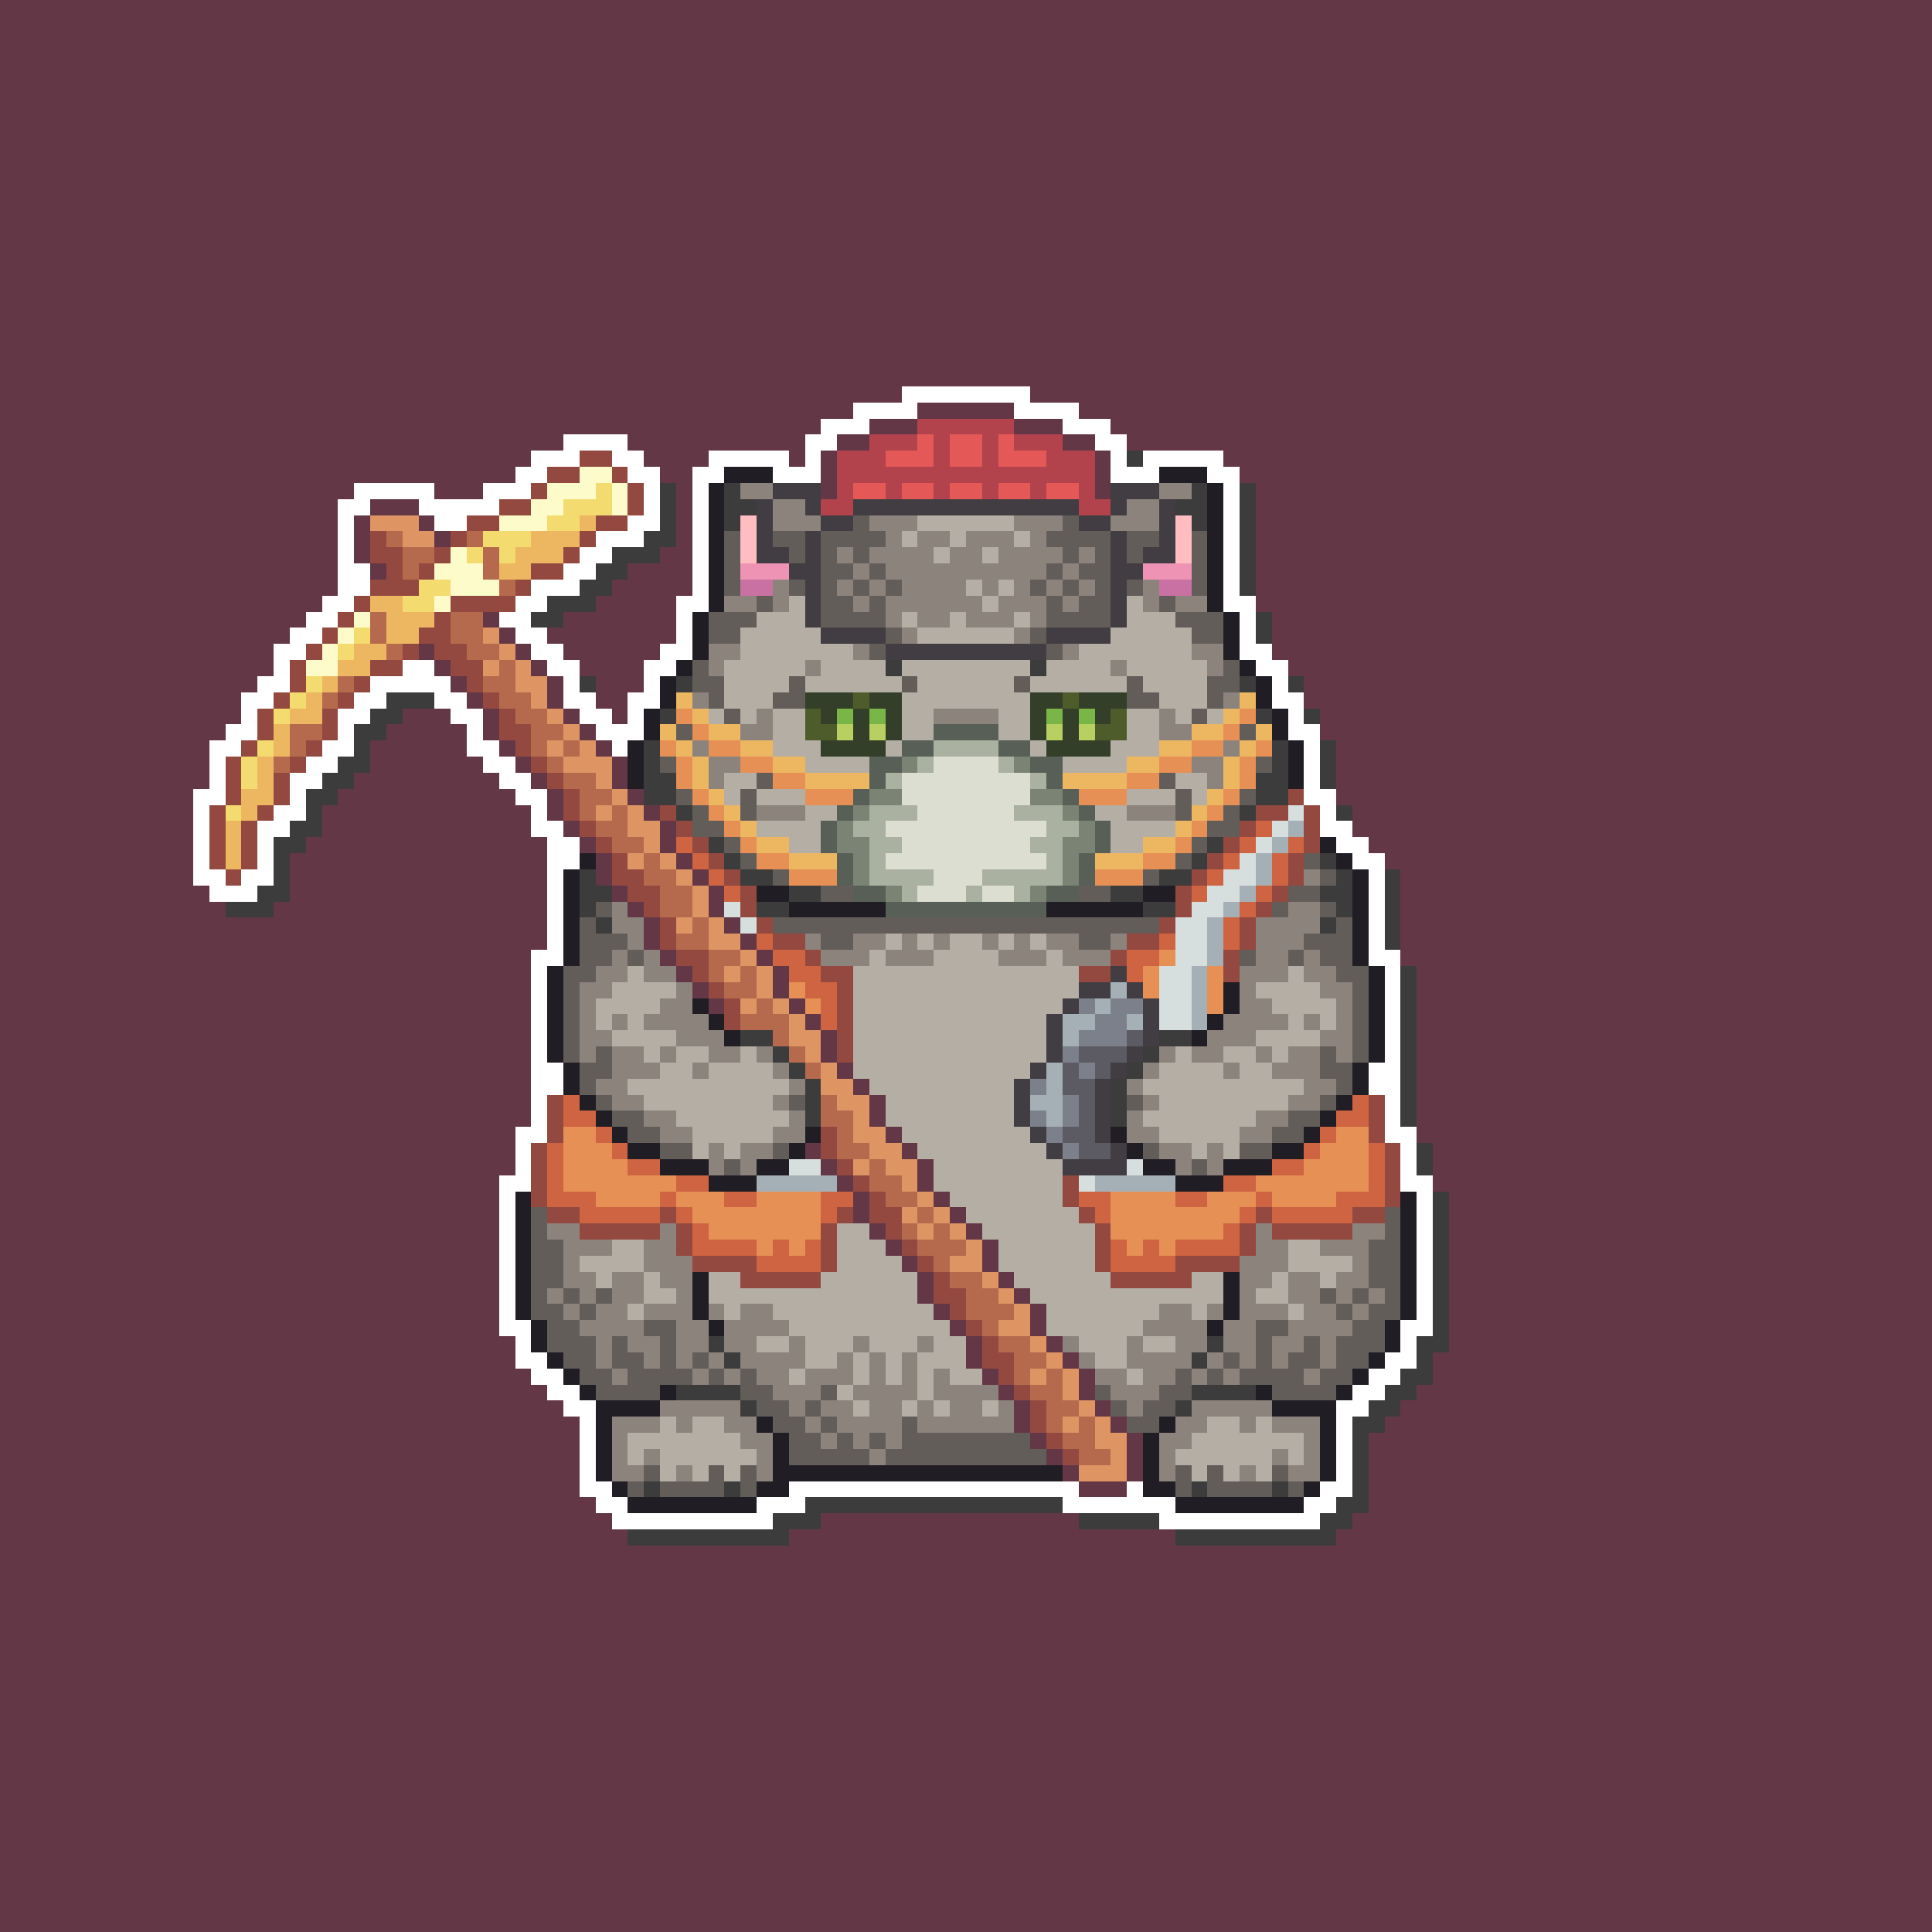 <svg xmlns="http://www.w3.org/2000/svg" shape-rendering="crispEdges" viewBox="0 -0.5 120 120" style="width:100%;height:100%;transform:translate3d(0,0,0);content-visibility:visible">
  <rect x="0" y="-0.5" width="120" height="120" fill="#333333" stroke="none"/>
  <path stroke="#643747" d="M0,0 h120 M0,1 h120 M0,2 h120 M0,3 h120 M0,4 h120 M0,5 h120 
    M0,6 h120 M0,7 h120 M0,8 h120 M0,9 h120 M0,10 h120 M0,11 h120 M0,12 h120 M0,13 h120 
    M0,14 h120 M0,15 h120 M0,16 h120 M0,17 h120 M0,18 h120 M0,19 h120 M0,20 h120 
    M0,21 h120 M0,22 h120 M0,23 h120 M0,24 h56 M64,24 h56 M0,25 h53 M57,25 h6 M67,25 h53 
    M0,26 h51 M54,26 h3 M63,26 h3 M69,26 h51 M0,27 h35 M39,27 h11 M52,27 h2 M66,27 h2 
    M70,27 h50 M0,28 h33 M40,28 h4 M49,28 h1 M51,28 h1 M68,28 h1 M76,28 h44 M0,29 h32 
    M41,29 h2 M51,29 h1 M68,29 h1 M77,29 h43 M0,30 h22 M27,30 h3 M42,30 h1 M51,30 h1 
    M68,30 h1 M78,30 h42 M0,31 h21 M23,31 h3 M42,31 h1 M78,31 h42 M0,32 h21 M22,32 h1 
    M26,32 h1 M42,32 h1 M78,32 h42 M0,33 h21 M22,33 h1 M27,33 h1 M42,33 h1 M78,33 h42 
    M0,34 h21 M22,34 h1 M41,34 h2 M78,34 h42 M0,35 h21 M23,35 h1 M39,35 h4 M78,35 h42 
    M0,36 h21 M38,36 h5 M78,36 h42 M0,37 h20 M37,37 h5 M78,37 h42 M0,38 h19 M30,38 h1 
    M35,38 h7 M79,38 h41 M0,39 h18 M31,39 h1 M34,39 h8 M79,39 h41 M0,40 h17 M26,40 h1 
    M32,40 h1 M35,40 h6 M79,40 h41 M0,41 h17 M27,41 h1 M33,41 h1 M36,41 h4 M80,41 h40 
    M0,42 h16 M28,42 h1 M34,42 h1 M37,42 h3 M81,42 h39 M0,43 h15 M29,43 h1 M34,43 h1 
    M37,43 h2 M81,43 h39 M0,44 h15 M25,44 h3 M30,44 h1 M35,44 h1 M38,44 h1 M82,44 h38 
    M0,45 h14 M24,45 h5 M30,45 h1 M36,45 h1 M82,45 h38 M0,46 h13 M23,46 h6 M31,46 h1 
    M37,46 h1 M83,46 h37 M0,47 h13 M23,47 h7 M32,47 h1 M38,47 h1 M83,47 h37 M0,48 h13 
    M22,48 h9 M33,48 h1 M38,48 h1 M83,48 h37 M0,49 h12 M21,49 h11 M34,49 h1 M39,49 h1 
    M83,49 h37 M0,50 h12 M20,50 h13 M34,50 h1 M40,50 h1 M84,50 h36 M0,51 h12 M20,51 h13 
    M35,51 h1 M41,51 h1 M84,51 h36 M0,52 h12 M19,52 h15 M36,52 h1 M41,52 h1 M85,52 h35 
    M0,53 h12 M18,53 h16 M37,53 h1 M42,53 h1 M86,53 h34 M0,54 h12 M18,54 h16 M37,54 h1 
    M43,54 h1 M87,54 h33 M0,55 h13 M18,55 h16 M38,55 h1 M44,55 h1 M87,55 h33 M0,56 h14 
    M17,56 h17 M39,56 h1 M44,56 h1 M87,56 h33 M0,57 h34 M40,57 h1 M45,57 h1 M87,57 h33 
    M0,58 h34 M40,58 h1 M46,58 h1 M87,58 h33 M0,59 h33 M41,59 h1 M47,59 h1 M87,59 h33 
    M0,60 h33 M42,60 h1 M48,60 h1 M88,60 h32 M0,61 h33 M43,61 h1 M48,61 h1 M88,61 h32 
    M0,62 h33 M44,62 h1 M49,62 h1 M88,62 h32 M0,63 h33 M50,63 h1 M88,63 h32 M0,64 h33 
    M51,64 h1 M88,64 h32 M0,65 h33 M51,65 h1 M88,65 h32 M0,66 h33 M52,66 h1 M88,66 h32 
    M0,67 h33 M53,67 h1 M88,67 h32 M0,68 h33 M54,68 h1 M88,68 h32 M0,69 h33 M54,69 h1 
    M88,69 h32 M0,70 h32 M55,70 h1 M88,70 h32 M0,71 h32 M50,71 h1 M56,71 h1 M89,71 h31 
    M0,72 h32 M51,72 h1 M57,72 h1 M89,72 h31 M0,73 h31 M52,73 h1 M57,73 h1 M89,73 h31 
    M0,74 h31 M53,74 h1 M58,74 h1 M90,74 h30 M0,75 h31 M53,75 h1 M59,75 h1 M90,75 h30 
    M0,76 h31 M54,76 h1 M60,76 h1 M90,76 h30 M0,77 h31 M55,77 h1 M61,77 h1 M90,77 h30 
    M0,78 h31 M56,78 h1 M61,78 h1 M90,78 h30 M0,79 h31 M57,79 h1 M62,79 h1 M90,79 h30 
    M0,80 h31 M57,80 h1 M63,80 h1 M90,80 h30 M0,81 h31 M58,81 h1 M64,81 h1 M90,81 h30 
    M0,82 h31 M59,82 h1 M64,82 h1 M90,82 h30 M0,83 h32 M60,83 h1 M65,83 h1 M90,83 h30 
    M0,84 h32 M60,84 h1 M66,84 h1 M89,84 h31 M0,85 h33 M61,85 h1 M67,85 h1 M89,85 h31 
    M0,86 h34 M62,86 h1 M67,86 h1 M88,86 h32 M0,87 h35 M63,87 h1 M68,87 h1 M87,87 h33 
    M0,88 h36 M63,88 h1 M69,88 h1 M86,88 h34 M0,89 h36 M64,89 h1 M70,89 h1 M85,89 h35 
    M0,90 h36 M65,90 h1 M70,90 h1 M85,90 h35 M0,91 h36 M66,91 h1 M70,91 h1 M85,91 h35 
    M0,92 h36 M67,92 h3 M85,92 h35 M0,93 h37 M85,93 h35 M0,94 h38 M51,94 h16 M84,94 h36 
    M0,95 h39 M49,95 h24 M83,95 h37 M0,96 h120 M0,97 h120 M0,98 h120 M0,99 h120 
    M0,100 h120 M0,101 h120 M0,102 h120 M0,103 h120 M0,104 h120 M0,105 h120 M0,106 h120 
    M0,107 h120 M0,108 h120 M0,109 h120 M0,110 h120 M0,111 h120 M0,112 h120 M0,113 h120 
    M0,114 h120 M0,115 h120 M0,116 h120 M0,117 h120 M0,118 h120 M0,119 h120"/>
  <path stroke="#ffffff" d="M56,24 h8 M53,25 h4 M63,25 h4 M51,26 h3 M66,26 h3 M35,27 h4 
    M50,27 h2 M68,27 h2 M33,28 h3 M38,28 h2 M44,28 h5 M50,28 h1 M69,28 h1 M71,28 h5 
    M32,29 h2 M39,29 h2 M43,29 h2 M48,29 h3 M69,29 h3 M75,29 h2 M22,30 h5 M30,30 h3 
    M40,30 h1 M43,30 h1 M76,30 h1 M21,31 h2 M26,31 h5 M40,31 h1 M43,31 h1 M76,31 h1 
    M21,32 h1 M27,32 h2 M39,32 h2 M43,32 h1 M76,32 h1 M21,33 h1 M37,33 h3 M43,33 h1 
    M76,33 h1 M21,34 h1 M36,34 h2 M43,34 h1 M76,34 h1 M21,35 h2 M35,35 h2 M43,35 h1 
    M76,35 h1 M21,36 h2 M33,36 h3 M43,36 h1 M76,36 h1 M20,37 h2 M32,37 h2 M42,37 h2 
    M76,37 h2 M19,38 h2 M31,38 h2 M42,38 h1 M77,38 h1 M18,39 h2 M32,39 h2 M42,39 h1 
    M77,39 h1 M17,40 h2 M33,40 h2 M41,40 h2 M77,40 h2 M17,41 h1 M25,41 h2 M34,41 h2 
    M40,41 h2 M78,41 h2 M16,42 h2 M23,42 h5 M35,42 h1 M40,42 h1 M79,42 h1 M15,43 h2 
    M22,43 h2 M27,43 h2 M35,43 h2 M39,43 h2 M79,43 h2 M15,44 h1 M21,44 h2 M28,44 h2 
    M36,44 h2 M39,44 h1 M80,44 h1 M14,45 h2 M21,45 h1 M29,45 h1 M37,45 h3 M80,45 h2 
    M13,46 h2 M20,46 h2 M29,46 h2 M38,46 h1 M81,46 h1 M13,47 h1 M19,47 h2 M30,47 h2 
    M81,47 h1 M13,48 h1 M18,48 h2 M31,48 h2 M81,48 h1 M12,49 h2 M18,49 h1 M32,49 h2 
    M81,49 h2 M12,50 h1 M17,50 h2 M33,50 h1 M82,50 h1 M12,51 h1 M16,51 h2 M33,51 h2 
    M82,51 h2 M12,52 h1 M16,52 h1 M34,52 h2 M83,52 h2 M12,53 h1 M16,53 h1 M34,53 h2 
    M84,53 h2 M12,54 h2 M15,54 h2 M34,54 h1 M85,54 h1 M13,55 h3 M34,55 h1 M85,55 h1 
    M34,56 h1 M85,56 h1 M34,57 h1 M85,57 h1 M34,58 h1 M85,58 h1 M33,59 h2 M85,59 h2 
    M33,60 h1 M86,60 h1 M33,61 h1 M86,61 h1 M33,62 h1 M86,62 h1 M33,63 h1 M86,63 h1 
    M33,64 h1 M86,64 h1 M33,65 h1 M86,65 h1 M33,66 h2 M85,66 h2 M33,67 h2 M85,67 h2 
    M33,68 h1 M86,68 h1 M33,69 h1 M86,69 h1 M32,70 h2 M86,70 h2 M32,71 h1 M87,71 h1 
    M32,72 h1 M87,72 h1 M31,73 h2 M87,73 h2 M31,74 h1 M88,74 h1 M31,75 h1 M88,75 h1 
    M31,76 h1 M88,76 h1 M31,77 h1 M88,77 h1 M31,78 h1 M88,78 h1 M31,79 h1 M88,79 h1 
    M31,80 h1 M88,80 h1 M31,81 h1 M88,81 h1 M31,82 h2 M87,82 h2 M32,83 h1 M87,83 h1 
    M32,84 h2 M86,84 h2 M33,85 h2 M85,85 h2 M34,86 h2 M84,86 h2 M35,87 h2 M83,87 h2 
    M36,88 h1 M83,88 h1 M36,89 h1 M83,89 h1 M36,90 h1 M83,90 h1 M36,91 h1 M83,91 h1 
    M36,92 h2 M49,92 h18 M70,92 h1 M82,92 h2 M37,93 h2 M47,93 h3 M66,93 h7 M81,93 h2 
    M38,94 h10 M72,94 h10"/>
  <path stroke="#b2434d" d="M57,26 h6 M54,27 h3 M58,27 h1 M61,27 h1 M63,27 h3 M52,28 h3 
    M58,28 h1 M61,28 h1 M65,28 h3 M52,29 h16 M52,30 h1 M55,30 h1 M58,30 h1 M61,30 h1 
    M64,30 h1 M67,30 h1 M51,31 h2 M67,31 h2"/>
  <path stroke="#e55858" d="M57,27 h1 M59,27 h2 M62,27 h1 M55,28 h3 M59,28 h2 M62,28 h3 
    M53,30 h2 M56,30 h2 M59,30 h2 M62,30 h2 M65,30 h2"/>
  <path stroke="#944940" d="M36,28 h2 M34,29 h2 M38,29 h1 M33,30 h1 M39,30 h1 M31,31 h2 
    M39,31 h1 M29,32 h2 M37,32 h2 M23,33 h1 M28,33 h1 M36,33 h1 M23,34 h2 M27,34 h1 
    M35,34 h1 M24,35 h1 M26,35 h1 M33,35 h2 M23,36 h3 M32,36 h1 M22,37 h1 M28,37 h4 
    M21,38 h1 M27,38 h1 M20,39 h1 M26,39 h2 M19,40 h1 M25,40 h1 M27,40 h2 M18,41 h1 
    M23,41 h2 M28,41 h2 M18,42 h1 M22,42 h1 M29,42 h1 M17,43 h1 M21,43 h1 M30,43 h1 
    M16,44 h1 M20,44 h1 M31,44 h1 M16,45 h1 M20,45 h1 M31,45 h2 M15,46 h1 M19,46 h1 
    M32,46 h1 M14,47 h1 M18,47 h1 M33,47 h1 M14,48 h1 M17,48 h1 M34,48 h1 M14,49 h1 
    M17,49 h1 M35,49 h1 M80,49 h1 M13,50 h1 M16,50 h1 M35,50 h1 M41,50 h1 M78,50 h2 
    M81,50 h1 M13,51 h1 M15,51 h1 M36,51 h1 M42,51 h1 M77,51 h1 M81,51 h1 M13,52 h1 
    M15,52 h1 M37,52 h1 M43,52 h1 M76,52 h1 M81,52 h1 M13,53 h1 M15,53 h1 M38,53 h1 
    M44,53 h1 M75,53 h1 M80,53 h1 M14,54 h1 M38,54 h2 M45,54 h1 M74,54 h1 M80,54 h1 
    M39,55 h2 M46,55 h1 M73,55 h1 M79,55 h1 M40,56 h1 M46,56 h1 M73,56 h1 M78,56 h1 
    M41,57 h1 M47,57 h1 M72,57 h1 M77,57 h1 M41,58 h1 M48,58 h2 M70,58 h2 M77,58 h1 
    M42,59 h2 M50,59 h1 M69,59 h1 M76,59 h1 M43,60 h1 M51,60 h2 M67,60 h2 M76,60 h1 
    M44,61 h1 M52,61 h1 M45,62 h1 M52,62 h1 M45,63 h1 M52,63 h1 M52,64 h1 M52,65 h1 
    M34,68 h1 M85,68 h1 M34,69 h1 M85,69 h1 M34,70 h1 M51,70 h1 M85,70 h1 M33,71 h1 
    M51,71 h1 M86,71 h1 M33,72 h1 M52,72 h1 M86,72 h1 M33,73 h1 M53,73 h1 M66,73 h1 
    M86,73 h1 M33,74 h1 M54,74 h1 M66,74 h1 M86,74 h1 M34,75 h2 M41,75 h1 M52,75 h1 
    M54,75 h2 M67,75 h1 M78,75 h1 M84,75 h2 M36,76 h5 M42,76 h1 M51,76 h1 M55,76 h1 
    M68,76 h1 M77,76 h1 M79,76 h5 M42,77 h1 M51,77 h1 M56,77 h1 M68,77 h1 M77,77 h1 
    M43,78 h4 M51,78 h1 M57,78 h1 M68,78 h1 M73,78 h4 M46,79 h5 M58,79 h1 M69,79 h5 
    M58,80 h2 M59,81 h1 M60,82 h1 M61,83 h1 M61,84 h2 M62,85 h1 M63,86 h1 M64,87 h1 
    M64,88 h1 M65,89 h1 M66,90 h1"/>
  <path stroke="#3c3c3c" d="M70,28 h1 M41,30 h1 M45,30 h1 M74,30 h1 M77,30 h1 M41,31 h1 
    M45,31 h2 M73,31 h2 M77,31 h1 M41,32 h1 M45,32 h1 M74,32 h1 M77,32 h1 M40,33 h2 
    M77,33 h1 M38,34 h3 M77,34 h1 M37,35 h2 M77,35 h1 M36,36 h2 M77,36 h1 M34,37 h3 
    M33,38 h2 M78,38 h1 M78,39 h1 M55,41 h1 M64,41 h1 M36,42 h1 M42,42 h1 M77,42 h1 
    M80,42 h1 M24,43 h3 M23,44 h2 M41,44 h1 M78,44 h1 M81,44 h1 M22,45 h2 M22,46 h1 
    M40,46 h1 M79,46 h1 M82,46 h1 M21,47 h2 M40,47 h1 M79,47 h1 M82,47 h1 M20,48 h2 
    M40,48 h2 M78,48 h2 M82,48 h1 M19,49 h2 M40,49 h2 M78,49 h2 M19,50 h1 M42,50 h1 
    M77,50 h1 M83,50 h1 M18,51 h2 M17,52 h2 M44,52 h1 M75,52 h1 M17,53 h1 M45,53 h1 
    M74,53 h1 M82,53 h1 M17,54 h1 M36,54 h1 M46,54 h2 M72,54 h2 M83,54 h1 M86,54 h1 
    M16,55 h2 M36,55 h2 M49,55 h2 M69,55 h2 M82,55 h2 M86,55 h1 M14,56 h3 M36,56 h1 
    M47,56 h2 M71,56 h2 M83,56 h1 M86,56 h1 M37,57 h1 M82,57 h1 M86,57 h1 M86,58 h1 
    M87,60 h1 M87,61 h1 M87,62 h1 M87,63 h1 M46,64 h2 M72,64 h2 M87,64 h1 M48,65 h1 
    M71,65 h1 M87,65 h1 M49,66 h1 M70,66 h1 M87,66 h1 M50,67 h1 M69,67 h1 M87,67 h1 
    M50,68 h1 M69,68 h1 M87,68 h1 M50,69 h1 M69,69 h1 M87,69 h1 M88,71 h1 M88,72 h1 
    M89,74 h1 M89,75 h1 M89,76 h1 M89,77 h1 M89,78 h1 M89,79 h1 M89,80 h1 M89,81 h1 
    M89,82 h1 M44,83 h1 M75,83 h1 M88,83 h2 M45,84 h1 M74,84 h1 M88,84 h1 M87,85 h2 
    M42,86 h4 M74,86 h4 M86,86 h2 M46,87 h1 M73,87 h1 M85,87 h2 M84,88 h2 M84,89 h1 
    M84,90 h1 M84,91 h1 M40,92 h1 M45,92 h1 M74,92 h1 M79,92 h1 M84,92 h1 M50,93 h16 
    M83,93 h2 M48,94 h3 M67,94 h5 M82,94 h2 M39,95 h10 M73,95 h10"/>
  <path stroke="#fcfbc9" d="M36,29 h2 M34,30 h3 M38,30 h1 M33,31 h2 M38,31 h1 M31,32 h3 
    M28,34 h1 M27,35 h3 M28,36 h3 M27,37 h1 M22,38 h1 M21,39 h1 M20,40 h1 M19,41 h2"/>
  <path stroke="#211d25" d="M45,29 h3 M72,29 h3 M44,30 h1 M75,30 h1 M44,31 h1 M75,31 h1 
    M44,32 h1 M75,32 h1 M44,33 h1 M75,33 h1 M44,34 h1 M75,34 h1 M44,35 h1 M75,35 h1 
    M44,36 h1 M75,36 h1 M44,37 h1 M75,37 h1 M43,38 h1 M76,38 h1 M43,39 h1 M76,39 h1 
    M43,40 h1 M76,40 h1 M42,41 h1 M77,41 h1 M41,42 h1 M78,42 h1 M41,43 h1 M78,43 h1 
    M40,44 h1 M79,44 h1 M40,45 h1 M79,45 h1 M39,46 h1 M80,46 h1 M39,47 h1 M80,47 h1 
    M39,48 h1 M80,48 h1 M82,52 h1 M36,53 h1 M83,53 h1 M35,54 h1 M84,54 h1 M35,55 h1 
    M47,55 h2 M71,55 h2 M84,55 h1 M35,56 h1 M49,56 h6 M65,56 h6 M84,56 h1 M35,57 h1 
    M84,57 h1 M35,58 h1 M84,58 h1 M35,59 h1 M84,59 h1 M34,60 h1 M85,60 h1 M34,61 h1 
    M76,61 h1 M85,61 h1 M34,62 h1 M43,62 h1 M76,62 h1 M85,62 h1 M34,63 h1 M44,63 h1 
    M75,63 h1 M85,63 h1 M34,64 h1 M45,64 h1 M74,64 h1 M85,64 h1 M34,65 h1 M85,65 h1 
    M35,66 h1 M84,66 h1 M35,67 h1 M84,67 h1 M36,68 h1 M83,68 h1 M37,69 h1 M82,69 h1 
    M38,70 h1 M50,70 h1 M69,70 h1 M81,70 h1 M39,71 h2 M49,71 h1 M70,71 h1 M79,71 h2 
    M41,72 h3 M47,72 h2 M71,72 h2 M76,72 h3 M44,73 h3 M73,73 h3 M32,74 h1 M87,74 h1 
    M32,75 h1 M87,75 h1 M32,76 h1 M87,76 h1 M32,77 h1 M87,77 h1 M32,78 h1 M87,78 h1 
    M32,79 h1 M43,79 h1 M76,79 h1 M87,79 h1 M32,80 h1 M43,80 h1 M76,80 h1 M87,80 h1 
    M32,81 h1 M43,81 h1 M76,81 h1 M87,81 h1 M33,82 h1 M44,82 h1 M75,82 h1 M86,82 h1 
    M33,83 h1 M86,83 h1 M34,84 h1 M85,84 h1 M35,85 h1 M84,85 h1 M36,86 h1 M41,86 h1 
    M78,86 h1 M83,86 h1 M37,87 h4 M79,87 h4 M37,88 h1 M47,88 h1 M72,88 h1 M82,88 h1 
    M37,89 h1 M48,89 h1 M71,89 h1 M82,89 h1 M37,90 h1 M48,90 h1 M71,90 h1 M82,90 h1 
    M37,91 h1 M48,91 h18 M71,91 h1 M82,91 h1 M38,92 h1 M47,92 h2 M71,92 h2 M81,92 h1 
    M39,93 h8 M73,93 h8"/>
  <path stroke="#f3db6f" d="M37,30 h1 M35,31 h3 M34,32 h2 M30,33 h3 M29,34 h1 M31,34 h1 
    M26,36 h2 M25,37 h2 M22,39 h1 M21,40 h1 M19,42 h1 M18,43 h1 M17,44 h1 M16,46 h1 
    M15,47 h1 M15,48 h1 M14,50 h1"/>
  <path stroke="#8d837d" d="M46,30 h2 M72,30 h2 M48,31 h2 M70,31 h2 M48,32 h3 M54,32 h3 
    M63,32 h3 M69,32 h3 M55,33 h1 M57,33 h2 M60,33 h3 M64,33 h1 M52,34 h1 M54,34 h4 
    M59,34 h2 M62,34 h4 M67,34 h1 M53,35 h1 M55,35 h10 M66,35 h1 M48,36 h1 M52,36 h1 
    M54,36 h1 M56,36 h4 M61,36 h1 M63,36 h1 M65,36 h1 M67,36 h1 M71,36 h1 M45,37 h2 
    M48,37 h1 M53,37 h1 M55,37 h6 M62,37 h3 M66,37 h1 M71,37 h1 M73,37 h2 M55,38 h1 
    M57,38 h2 M60,38 h3 M64,38 h1 M56,39 h1 M63,39 h1 M44,40 h2 M53,40 h1 M66,40 h1 
    M74,40 h2 M44,41 h1 M50,41 h1 M69,41 h1 M75,41 h1 M43,43 h1 M76,43 h1 M47,44 h1 
    M58,44 h4 M72,44 h1 M46,45 h2 M72,45 h2 M43,46 h1 M76,46 h1 M44,47 h2 M74,47 h2 
    M44,48 h1 M75,48 h1 M47,50 h3 M70,50 h3 M81,54 h1 M38,56 h1 M80,56 h2 M38,57 h2 
    M78,57 h4 M39,58 h1 M50,58 h1 M53,58 h2 M56,58 h1 M58,58 h1 M61,58 h1 M63,58 h1 
    M65,58 h2 M69,58 h1 M78,58 h3 M38,59 h1 M40,59 h1 M51,59 h3 M55,59 h3 M62,59 h3 
    M66,59 h3 M78,59 h2 M81,59 h1 M37,60 h2 M40,60 h2 M77,60 h3 M81,60 h2 M36,61 h2 
    M42,61 h1 M77,61 h1 M82,61 h2 M36,62 h1 M41,62 h2 M77,62 h2 M83,62 h1 M36,63 h1 
    M38,63 h1 M40,63 h4 M76,63 h4 M81,63 h1 M83,63 h1 M36,64 h2 M42,64 h3 M75,64 h3 
    M82,64 h2 M36,65 h1 M38,65 h2 M41,65 h1 M44,65 h2 M47,65 h1 M72,65 h1 M74,65 h2 
    M78,65 h1 M80,65 h2 M83,65 h1 M38,66 h3 M43,66 h1 M48,66 h1 M71,66 h1 M76,66 h1 
    M79,66 h3 M37,67 h2 M49,67 h1 M70,67 h1 M81,67 h2 M38,68 h2 M48,68 h1 M71,68 h1 
    M80,68 h2 M40,69 h2 M49,69 h1 M70,69 h1 M78,69 h2 M41,70 h2 M48,70 h2 M70,70 h2 
    M77,70 h2 M44,71 h1 M46,71 h2 M72,71 h2 M75,71 h1 M44,72 h1 M46,72 h1 M73,72 h1 
    M75,72 h1 M34,76 h2 M41,76 h1 M78,76 h1 M84,76 h2 M35,77 h3 M40,77 h2 M78,77 h2 
    M82,77 h3 M35,78 h1 M40,78 h3 M77,78 h3 M84,78 h1 M35,79 h2 M38,79 h2 M41,79 h2 
    M77,79 h2 M80,79 h2 M83,79 h2 M34,80 h1 M36,80 h1 M38,80 h2 M42,80 h1 M77,80 h1 
    M80,80 h2 M83,80 h1 M85,80 h1 M35,81 h1 M37,81 h2 M40,81 h3 M44,81 h1 M46,81 h2 
    M72,81 h2 M75,81 h1 M77,81 h3 M81,81 h2 M84,81 h1 M36,82 h4 M42,82 h2 M45,82 h4 
    M71,82 h4 M76,82 h2 M80,82 h4 M37,83 h1 M39,83 h2 M42,83 h2 M45,83 h2 M49,83 h1 
    M53,83 h1 M57,83 h1 M66,83 h1 M70,83 h1 M73,83 h2 M76,83 h2 M79,83 h2 M82,83 h1 
    M37,84 h1 M40,84 h1 M42,84 h1 M44,84 h1 M46,84 h4 M52,84 h1 M54,84 h1 M56,84 h1 
    M67,84 h1 M70,84 h4 M75,84 h1 M77,84 h1 M79,84 h1 M82,84 h1 M38,85 h1 M43,85 h1 
    M45,85 h1 M47,85 h2 M50,85 h3 M54,85 h1 M56,85 h1 M58,85 h1 M68,85 h2 M71,85 h2 
    M74,85 h1 M76,85 h1 M81,85 h1 M48,86 h3 M53,86 h4 M58,86 h4 M69,86 h3 M41,87 h5 
    M49,87 h1 M51,87 h2 M54,87 h2 M57,87 h1 M59,87 h2 M62,87 h1 M70,87 h1 M74,87 h5 
    M38,88 h3 M42,88 h1 M45,88 h2 M50,88 h1 M52,88 h4 M57,88 h6 M73,88 h2 M77,88 h1 
    M79,88 h3 M38,89 h1 M46,89 h2 M51,89 h1 M53,89 h1 M55,89 h1 M72,89 h2 M81,89 h1 
    M38,90 h1 M40,90 h1 M47,90 h1 M54,90 h1 M72,90 h1 M79,90 h1 M81,90 h1 M38,91 h2 
    M42,91 h1 M47,91 h1 M72,91 h1 M77,91 h1 M80,91 h2"/>
  <path stroke="#413d42" d="M48,30 h3 M69,30 h3 M47,31 h1 M50,31 h1 M53,31 h14 
    M69,31 h1 M72,31 h1 M47,32 h1 M51,32 h2 M67,32 h2 M72,32 h1 M47,33 h1 M50,33 h1 
    M69,33 h1 M72,33 h1 M47,34 h2 M50,34 h1 M69,34 h1 M71,34 h2 M49,35 h2 M69,35 h2 
    M50,36 h1 M69,36 h1 M50,37 h1 M69,37 h1 M50,38 h1 M69,38 h1 M51,39 h4 M65,39 h4 
    M55,40 h10 M69,60 h1 M67,61 h2 M70,61 h1 M66,62 h1 M71,62 h1 M65,63 h1 M71,63 h1 
    M65,64 h1 M71,64 h1 M65,65 h1 M70,65 h1 M64,66 h1 M69,66 h1 M63,67 h1 M68,67 h1 
    M63,68 h1 M68,68 h1 M63,69 h1 M68,69 h1 M64,70 h1 M68,70 h1 M65,71 h1 M69,71 h1 
    M66,72 h4"/>
  <path stroke="#de9463" d="M23,32 h3 M25,33 h2 M30,39 h1 M31,40 h1 M30,41 h1 M32,41 h1 
    M32,42 h2 M33,43 h1 M34,44 h1 M35,45 h1 M34,46 h1 M36,46 h1 M35,47 h3 M37,48 h1 
    M38,49 h1 M37,50 h1 M39,50 h1 M39,51 h2 M40,52 h1 M39,53 h1 M41,53 h1 M42,54 h1 
    M43,55 h1 M43,56 h1 M42,57 h1 M44,57 h1 M44,58 h2 M46,59 h1 M45,60 h1 M47,60 h1 
    M47,61 h1 M46,62 h1 M48,62 h1 M49,63 h1 M49,64 h2 M50,65 h1 M51,66 h1 M51,67 h2 
    M52,68 h2 M53,69 h1 M53,70 h2 M54,71 h2 M53,72 h1 M55,72 h2 M56,73 h1 M57,74 h1 
    M56,75 h1 M58,75 h1 M57,76 h1 M59,76 h1 M60,77 h1 M59,78 h2 M61,79 h1 M62,80 h1 
    M63,81 h1 M62,82 h2 M64,83 h1 M65,84 h1 M64,85 h1 M66,85 h1 M66,86 h1 M67,87 h1 
    M66,88 h1 M68,88 h1 M68,89 h2 M69,90 h1 M67,91 h3"/>
  <path stroke="#edb762" d="M36,32 h1 M33,33 h3 M32,34 h3 M31,35 h2 M23,37 h2 M24,38 h3 
    M24,39 h2 M22,40 h2 M21,41 h2 M20,42 h1 M19,43 h1 M42,43 h1 M77,43 h1 M18,44 h2 
    M43,44 h1 M76,44 h1 M17,45 h1 M41,45 h1 M44,45 h2 M74,45 h2 M78,45 h1 M17,46 h1 
    M42,46 h1 M46,46 h2 M72,46 h2 M77,46 h1 M16,47 h1 M43,47 h1 M48,47 h2 M70,47 h2 
    M76,47 h1 M16,48 h1 M43,48 h1 M50,48 h4 M66,48 h4 M76,48 h1 M15,49 h2 M44,49 h1 
    M75,49 h1 M15,50 h1 M45,50 h1 M74,50 h1 M14,51 h1 M46,51 h1 M73,51 h1 M14,52 h1 
    M47,52 h2 M71,52 h2 M14,53 h1 M49,53 h3 M68,53 h3"/>
  <path stroke="#ffbdc1" d="M46,32 h1 M73,32 h1 M46,33 h1 M73,33 h1 M46,34 h1 M73,34 h1"/>
  <path stroke="#635d5a" d="M53,32 h1 M66,32 h1 M45,33 h1 M48,33 h2 M51,33 h4 M65,33 h4 
    M70,33 h2 M74,33 h1 M45,34 h1 M49,34 h1 M51,34 h1 M53,34 h1 M66,34 h1 M68,34 h1 
    M70,34 h1 M74,34 h1 M45,35 h1 M51,35 h2 M54,35 h1 M65,35 h1 M67,35 h2 M74,35 h1 
    M45,36 h1 M49,36 h1 M51,36 h1 M53,36 h1 M55,36 h1 M64,36 h1 M66,36 h1 M68,36 h1 
    M70,36 h1 M74,36 h1 M47,37 h1 M51,37 h2 M54,37 h1 M65,37 h1 M67,37 h2 M72,37 h1 
    M44,38 h3 M51,38 h4 M65,38 h4 M73,38 h3 M44,39 h2 M55,39 h1 M64,39 h1 M74,39 h2 
    M54,40 h1 M65,40 h1 M43,41 h1 M76,41 h1 M43,42 h2 M49,42 h1 M56,42 h1 M63,42 h1 
    M70,42 h1 M75,42 h2 M44,43 h1 M48,43 h2 M70,43 h2 M75,43 h1 M45,44 h1 M74,44 h1 
    M42,45 h1 M77,45 h1 M41,47 h1 M78,47 h1 M47,48 h1 M72,48 h1 M42,49 h1 M46,49 h1 
    M73,49 h1 M77,49 h1 M43,50 h1 M46,50 h1 M73,50 h1 M76,50 h1 M43,51 h2 M75,51 h2 
    M45,52 h1 M74,52 h1 M46,53 h1 M73,53 h1 M81,53 h1 M48,54 h1 M71,54 h1 M82,54 h1 
    M51,55 h2 M67,55 h2 M80,55 h2 M37,56 h1 M79,56 h1 M82,56 h1 M36,57 h1 M48,57 h24 
    M83,57 h1 M36,58 h3 M51,58 h2 M67,58 h2 M81,58 h3 M36,59 h2 M39,59 h1 M77,59 h1 
    M80,59 h1 M82,59 h2 M35,60 h2 M83,60 h2 M35,61 h1 M84,61 h1 M35,62 h1 M84,62 h1 
    M35,63 h1 M84,63 h1 M35,64 h1 M84,64 h1 M35,65 h1 M37,65 h1 M82,65 h1 M84,65 h1 
    M36,66 h2 M82,66 h2 M36,67 h1 M83,67 h1 M37,68 h1 M49,68 h1 M70,68 h1 M82,68 h1 
    M38,69 h2 M80,69 h2 M39,70 h2 M79,70 h2 M41,71 h2 M48,71 h1 M71,71 h1 M77,71 h2 
    M45,72 h1 M74,72 h1 M33,75 h1 M86,75 h1 M33,76 h1 M86,76 h1 M33,77 h2 M85,77 h2 
    M33,78 h2 M85,78 h2 M33,79 h2 M85,79 h2 M33,80 h1 M35,80 h1 M37,80 h1 M82,80 h1 
    M84,80 h1 M86,80 h1 M33,81 h2 M36,81 h1 M83,81 h1 M85,81 h2 M34,82 h2 M40,82 h2 
    M78,82 h2 M84,82 h2 M34,83 h3 M38,83 h1 M41,83 h1 M78,83 h1 M81,83 h1 M83,83 h3 
    M35,84 h2 M38,84 h2 M41,84 h1 M43,84 h1 M76,84 h1 M78,84 h1 M80,84 h2 M83,84 h2 
    M36,85 h2 M39,85 h4 M44,85 h1 M46,85 h1 M73,85 h1 M75,85 h1 M77,85 h4 M82,85 h2 
    M37,86 h4 M46,86 h2 M51,86 h1 M68,86 h1 M72,86 h2 M79,86 h4 M47,87 h2 M50,87 h1 
    M69,87 h1 M71,87 h2 M48,88 h2 M51,88 h1 M56,88 h1 M70,88 h2 M49,89 h2 M52,89 h1 
    M54,89 h1 M56,89 h8 M49,90 h5 M55,90 h10 M40,91 h1 M44,91 h1 M46,91 h1 M73,91 h1 
    M75,91 h1 M79,91 h1 M39,92 h1 M41,92 h4 M46,92 h1 M73,92 h1 M75,92 h4 M80,92 h1"/>
  <path stroke="#b4aea4" d="M57,32 h6 M56,33 h1 M59,33 h1 M63,33 h1 M58,34 h1 M61,34 h1 
    M60,36 h1 M62,36 h1 M49,37 h1 M61,37 h1 M70,37 h1 M47,38 h3 M56,38 h1 M59,38 h1 
    M63,38 h1 M70,38 h3 M46,39 h5 M57,39 h6 M69,39 h5 M46,40 h7 M67,40 h7 M45,41 h5 
    M51,41 h4 M56,41 h8 M65,41 h4 M70,41 h5 M45,42 h4 M50,42 h6 M57,42 h6 M64,42 h6 
    M71,42 h4 M45,43 h3 M56,43 h8 M72,43 h3 M44,44 h1 M46,44 h1 M48,44 h2 M56,44 h2 
    M62,44 h2 M70,44 h2 M73,44 h1 M75,44 h1 M48,45 h2 M56,45 h2 M62,45 h2 M70,45 h2 
    M48,46 h3 M55,46 h1 M64,46 h1 M69,46 h3 M50,47 h4 M66,47 h4 M45,48 h2 M73,48 h2 
    M45,49 h1 M47,49 h3 M70,49 h3 M74,49 h1 M50,50 h2 M68,50 h2 M47,51 h4 M69,51 h4 
    M49,52 h2 M69,52 h2 M55,58 h1 M57,58 h1 M59,58 h2 M62,58 h1 M64,58 h1 M54,59 h1 
    M58,59 h4 M65,59 h1 M39,60 h1 M53,60 h14 M80,60 h1 M38,61 h4 M53,61 h14 M78,61 h4 
    M37,62 h4 M53,62 h13 M79,62 h4 M37,63 h1 M39,63 h1 M53,63 h12 M80,63 h1 M82,63 h1 
    M38,64 h4 M53,64 h12 M78,64 h4 M40,65 h1 M42,65 h2 M46,65 h1 M53,65 h12 M73,65 h1 
    M76,65 h2 M79,65 h1 M41,66 h2 M44,66 h4 M53,66 h11 M72,66 h4 M77,66 h2 M39,67 h10 
    M54,67 h9 M71,67 h10 M40,68 h8 M55,68 h8 M72,68 h8 M42,69 h7 M55,69 h8 M71,69 h7 
    M43,70 h5 M56,70 h8 M72,70 h5 M43,71 h1 M45,71 h1 M57,71 h8 M74,71 h1 M76,71 h1 
    M58,72 h8 M58,73 h8 M59,74 h7 M60,75 h7 M52,76 h2 M61,76 h7 M38,77 h2 M52,77 h3 
    M62,77 h6 M80,77 h2 M36,78 h4 M52,78 h4 M62,78 h6 M80,78 h4 M37,79 h1 M40,79 h1 
    M44,79 h2 M51,79 h6 M63,79 h6 M74,79 h2 M79,79 h1 M82,79 h1 M40,80 h2 M44,80 h13 
    M64,80 h12 M78,80 h2 M39,81 h1 M45,81 h1 M48,81 h10 M65,81 h7 M74,81 h1 M80,81 h1 
    M49,82 h10 M65,82 h6 M47,83 h2 M50,83 h3 M54,83 h3 M58,83 h2 M67,83 h3 M71,83 h2 
    M50,84 h2 M53,84 h1 M55,84 h1 M57,84 h3 M68,84 h2 M49,85 h1 M53,85 h1 M55,85 h1 
    M57,85 h1 M59,85 h2 M70,85 h1 M52,86 h1 M57,86 h1 M53,87 h1 M56,87 h1 M58,87 h1 
    M61,87 h1 M41,88 h1 M43,88 h2 M75,88 h2 M78,88 h1 M39,89 h7 M74,89 h7 M39,90 h1 
    M41,90 h6 M73,90 h6 M80,90 h1 M41,91 h1 M43,91 h1 M45,91 h1 M74,91 h1 M76,91 h1 
    M78,91 h1"/>
  <path stroke="#b66a4d" d="M24,33 h1 M29,33 h1 M25,34 h2 M30,34 h1 M25,35 h1 M30,35 h1 
    M31,36 h1 M23,38 h1 M28,38 h2 M23,39 h1 M28,39 h2 M24,40 h1 M29,40 h2 M31,41 h1 
    M21,42 h1 M30,42 h2 M20,43 h1 M31,43 h2 M32,44 h2 M18,45 h2 M33,45 h2 M18,46 h1 
    M33,46 h1 M35,46 h1 M17,47 h1 M34,47 h1 M35,48 h2 M36,49 h2 M36,50 h1 M38,50 h1 
    M37,51 h2 M38,52 h2 M40,53 h1 M40,54 h2 M41,55 h2 M41,56 h2 M43,57 h1 M42,58 h2 
    M44,59 h2 M44,60 h1 M46,60 h1 M45,61 h2 M47,62 h1 M46,63 h3 M48,64 h1 M49,65 h1 
    M50,66 h1 M51,68 h1 M51,69 h2 M52,70 h1 M52,71 h2 M54,72 h1 M54,73 h2 M55,74 h2 
    M57,75 h1 M56,76 h1 M58,76 h1 M57,77 h3 M58,78 h1 M59,79 h2 M60,80 h2 M60,81 h3 
    M61,82 h1 M62,83 h2 M63,84 h2 M63,85 h1 M65,85 h1 M64,86 h2 M65,87 h2 M65,88 h1 
    M67,88 h1 M66,89 h2 M67,90 h2"/>
  <path stroke="#ef93b5" d="M46,35 h3 M71,35 h3"/>
  <path stroke="#c971a2" d="M46,36 h2 M72,36 h2"/>
  <path stroke="#333f29" d="M50,43 h3 M54,43 h2 M64,43 h2 M67,43 h3 M51,44 h1 M53,44 h1 
    M55,44 h1 M64,44 h1 M66,44 h1 M68,44 h1 M53,45 h1 M55,45 h1 M64,45 h1 M66,45 h1 
    M51,46 h4 M65,46 h4"/>
  <path stroke="#4e5c2c" d="M53,43 h1 M66,43 h1 M50,44 h1 M69,44 h1 M50,45 h2 M68,45 h2"/>
  <path stroke="#e79055" d="M42,44 h1 M77,44 h1 M43,45 h1 M76,45 h1 M41,46 h1 M44,46 h2 
    M74,46 h2 M78,46 h1 M42,47 h1 M46,47 h2 M72,47 h2 M77,47 h1 M42,48 h1 M48,48 h2 
    M70,48 h2 M77,48 h1 M43,49 h1 M50,49 h3 M67,49 h3 M76,49 h1 M44,50 h1 M75,50 h1 
    M45,51 h1 M74,51 h1 M46,52 h1 M73,52 h1 M47,53 h2 M71,53 h2 M49,54 h3 M68,54 h3 
    M72,59 h1 M71,60 h1 M75,60 h1 M49,61 h1 M71,61 h1 M75,61 h1 M50,62 h1 M75,62 h1 
    M35,70 h2 M83,70 h2 M35,71 h3 M82,71 h3 M35,72 h4 M81,72 h4 M35,73 h7 M78,73 h7 
    M37,74 h4 M42,74 h3 M47,74 h4 M69,74 h4 M75,74 h3 M79,74 h4 M43,75 h8 M69,75 h8 
    M44,76 h7 M69,76 h7 M47,77 h1 M49,77 h1 M70,77 h1 M72,77 h1"/>
  <path stroke="#79b547" d="M52,44 h1 M54,44 h1 M65,44 h1 M67,44 h1"/>
  <path stroke="#b8cf61" d="M52,45 h1 M54,45 h1 M65,45 h1 M67,45 h1"/>
  <path stroke="#585f57" d="M58,45 h4 M56,46 h2 M62,46 h2 M54,47 h2 M64,47 h2 M54,48 h1 
    M65,48 h1 M53,49 h1 M66,49 h1 M52,50 h1 M67,50 h1 M51,51 h1 M68,51 h1 M51,52 h1 
    M68,52 h1 M52,53 h1 M67,53 h1 M52,54 h1 M67,54 h1 M53,55 h2 M65,55 h2 M55,56 h10"/>
  <path stroke="#aab1a1" d="M58,46 h4 M57,47 h1 M62,47 h1 M55,48 h1 M64,48 h1 M54,50 h3 
    M63,50 h3 M53,51 h2 M65,51 h2 M54,52 h2 M64,52 h2 M54,53 h1 M65,53 h1 M54,54 h4 
    M61,54 h5 M56,55 h1 M60,55 h1 M63,55 h1"/>
  <path stroke="#7b8375" d="M56,47 h1 M63,47 h1 M54,49 h2 M64,49 h2 M53,50 h1 M66,50 h1 
    M52,51 h1 M67,51 h1 M52,52 h2 M66,52 h2 M53,53 h1 M66,53 h1 M53,54 h1 M66,54 h1 
    M55,55 h1 M64,55 h1"/>
  <path stroke="#dcded1" d="M58,47 h4 M56,48 h8 M56,49 h8 M57,50 h6 M55,51 h10 
    M56,52 h8 M55,53 h10 M58,54 h3 M57,55 h3 M61,55 h2"/>
  <path stroke="#d6dede" d="M80,50 h1 M79,51 h1 M78,52 h1 M77,53 h1 M76,54 h2 M75,55 h2 
    M45,56 h1 M74,56 h2 M46,57 h1 M73,57 h2 M73,58 h2 M73,59 h2 M72,60 h2 M72,61 h2 
    M72,62 h2 M72,63 h2 M49,72 h2 M70,72 h1 M67,73 h1"/>
  <path stroke="#ce6442" d="M78,51 h1 M42,52 h1 M77,52 h1 M80,52 h1 M43,53 h1 M76,53 h1 
    M79,53 h1 M44,54 h1 M75,54 h1 M79,54 h1 M45,55 h1 M74,55 h1 M78,55 h1 M77,56 h1 
    M76,57 h1 M47,58 h1 M72,58 h1 M76,58 h1 M48,59 h2 M70,59 h2 M49,60 h2 M70,60 h1 
    M50,61 h2 M51,62 h1 M51,63 h1 M35,68 h1 M84,68 h1 M35,69 h2 M83,69 h2 M37,70 h1 
    M82,70 h1 M34,71 h1 M38,71 h1 M81,71 h1 M85,71 h1 M34,72 h1 M39,72 h2 M79,72 h2 
    M85,72 h1 M34,73 h1 M42,73 h2 M76,73 h2 M85,73 h1 M34,74 h3 M41,74 h1 M45,74 h2 
    M51,74 h2 M67,74 h2 M73,74 h2 M78,74 h1 M83,74 h3 M36,75 h5 M42,75 h1 M51,75 h1 
    M68,75 h1 M77,75 h1 M79,75 h5 M43,76 h1 M76,76 h1 M43,77 h4 M48,77 h1 M50,77 h1 
    M69,77 h1 M71,77 h1 M73,77 h4 M47,78 h4 M69,78 h4"/>
  <path stroke="#a5b0b6" d="M80,51 h1 M79,52 h1 M78,53 h1 M78,54 h1 M77,55 h1 M76,56 h1 
    M75,57 h1 M75,58 h1 M75,59 h1 M74,60 h1 M69,61 h1 M74,61 h1 M68,62 h1 M74,62 h1 
    M66,63 h2 M70,63 h1 M74,63 h1 M66,64 h1 M65,66 h1 M65,67 h1 M64,68 h2 M65,69 h1 
    M47,73 h5 M68,73 h5"/>
  <path stroke="#7c808b" d="M67,62 h1 M69,62 h2 M68,63 h2 M67,64 h3 M66,65 h1 M67,66 h1 
    M64,67 h1 M66,68 h1 M64,69 h1 M66,69 h1 M65,70 h1 M66,71 h1"/>
  <path stroke="#5c5b63" d="M70,64 h1 M67,65 h3 M66,66 h1 M68,66 h1 M66,67 h2 M67,68 h1 
    M67,69 h1 M66,70 h2 M67,71 h2"/>
</svg>
